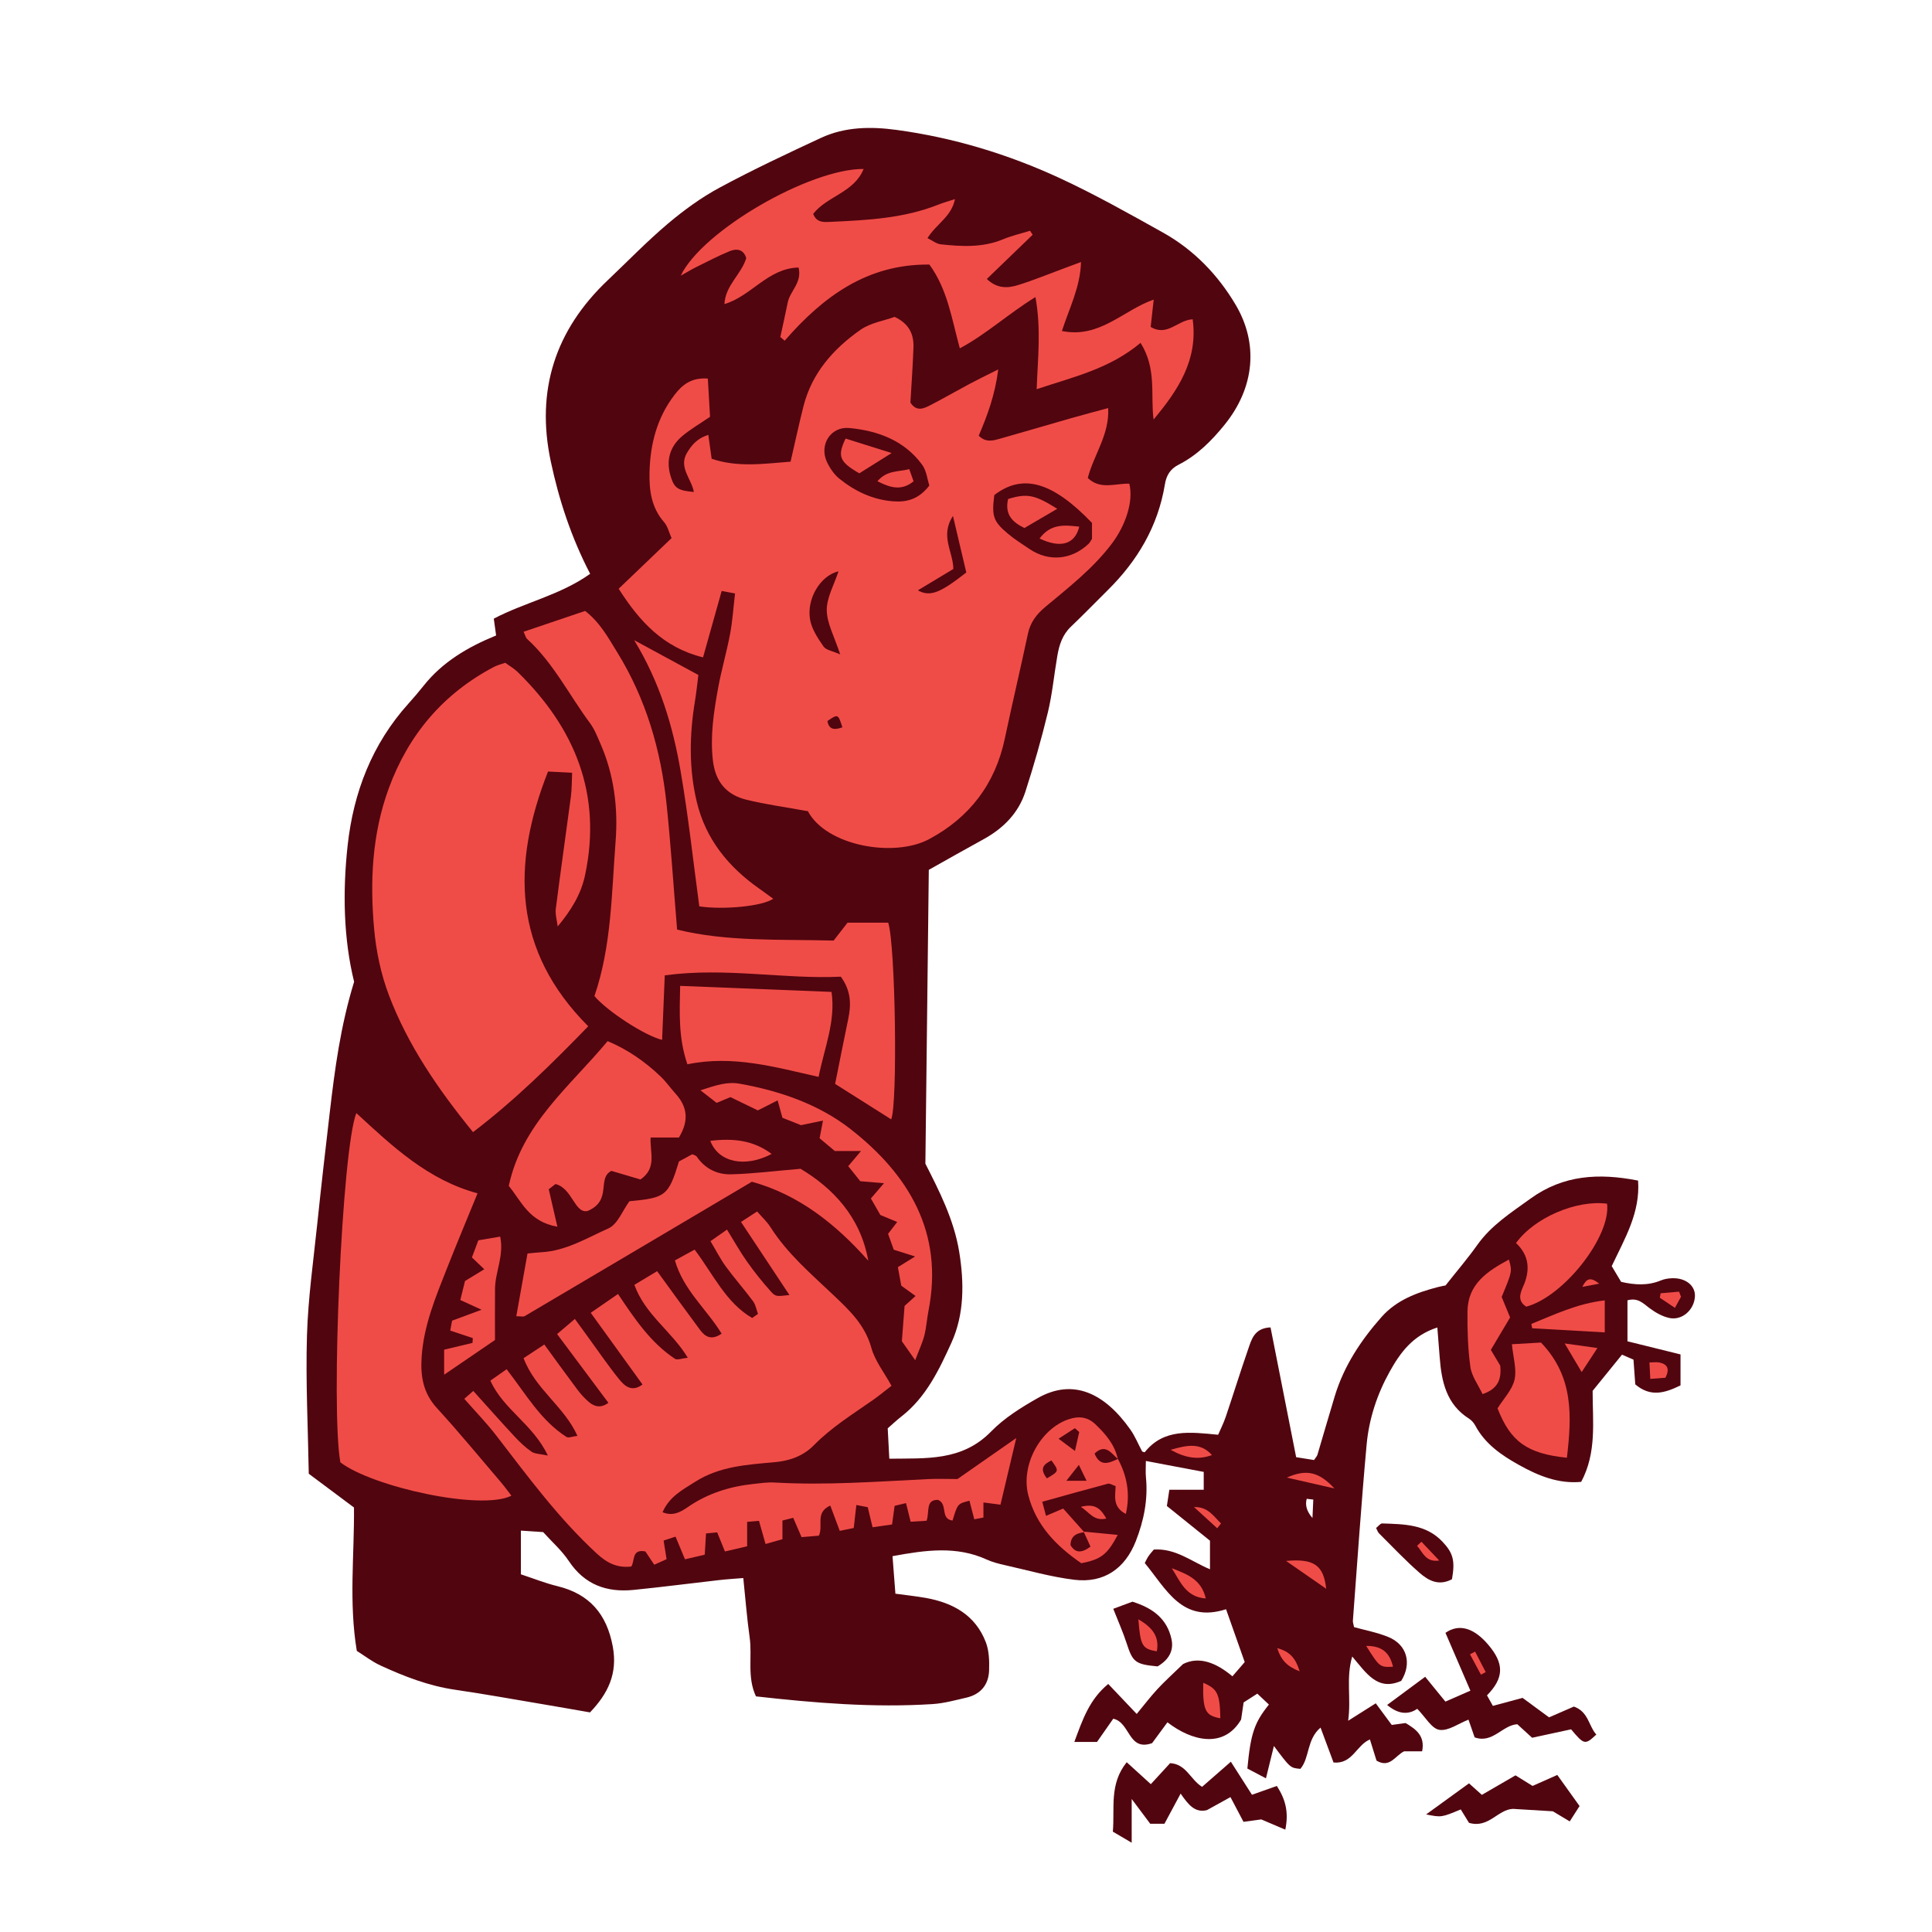 <svg version="1.1" id="svg" xmlns="http://www.w3.org/2000/svg" xmlns:xlink="http://www.w3.org/1999/xlink" x="0px" y="0px"
	 width="200px" height="200px" viewBox="0 0 200 200" enable-background="new 0 0 200 200" xml:space="preserve">
<path class="stroke" fill="#51050f"  fill-rule="evenodd" clip-rule="evenodd" d="M139.562,178.132c1.186-0.749,1.939-1.226,2.857-1.806
	c0.602,0.815,1.096,1.482,1.654,2.24c0.424-0.058,0.933-0.128,1.435-0.197c1.086,0.648,2.03,1.331,1.71,2.925
	c-0.653,0-1.285,0-1.86,0c-0.932,0.448-1.479,1.789-2.862,0.964c-0.209-0.672-0.436-1.398-0.682-2.192
	c-1.428,0.607-1.789,2.565-3.767,2.389c-0.417-1.122-0.84-2.26-1.345-3.615c-1.452,1.236-1.108,3.107-2.083,4.27
	c-1.043-0.09-1.043-0.09-2.744-2.365c-0.271,1.096-0.511,2.071-0.825,3.348c-0.789-0.417-1.381-0.729-1.923-1.014
	c0.341-3.619,0.724-4.754,2.231-6.623c-0.365-0.344-0.735-0.693-1.199-1.13c-0.523,0.336-1,0.641-1.419,0.909
	c-0.107,0.728-0.193,1.312-0.261,1.771c-1.785,3.044-5.104,2.236-7.625,0.286c-0.541,0.735-1.082,1.47-1.589,2.158
	c-2.491,0.879-2.24-2.145-4.021-2.531c-0.513,0.734-1.094,1.565-1.681,2.405c-0.72,0-1.39,0-2.347,0
	c0.859-2.326,1.556-4.392,3.509-6.001c1.058,1.114,1.949,2.054,2.947,3.104c0.757-0.914,1.415-1.782,2.152-2.578
	c0.737-0.798,1.551-1.524,2.647-2.589c1.653-0.837,3.433-0.141,5.109,1.271c0.506-0.585,0.93-1.075,1.273-1.473
	c-0.658-1.865-1.271-3.6-1.932-5.471c-4.58,1.47-6.189-2.104-8.416-4.782c0.134-0.25,0.234-0.491,0.379-0.7
	c0.188-0.271,0.412-0.517,0.56-0.698c2.265-0.138,3.856,1.221,5.813,2.045c0-1.015,0-1.899,0-2.959
	c-1.35-1.087-2.835-2.282-4.463-3.593c0.07-0.458,0.154-1.006,0.257-1.681c1.239,0,2.327,0,3.558,0c0-0.65,0-1.2,0-1.849
	c-1.987-0.375-3.912-0.739-5.99-1.131c0,0.68-0.043,1.188,0.008,1.688c0.227,2.299-0.216,4.492-1.049,6.614
	c-1.119,2.854-3.312,4.363-6.355,3.997c-2.418-0.291-4.791-0.977-7.178-1.511c-0.646-0.145-1.303-0.31-1.899-0.583
	c-3.134-1.431-6.329-0.983-9.753-0.35c0.092,1.207,0.187,2.438,0.299,3.884c1.08,0.148,2.113,0.255,3.133,0.436
	c2.828,0.504,5.152,1.78,6.229,4.594c0.34,0.888,0.369,1.941,0.337,2.912c-0.05,1.483-0.873,2.479-2.349,2.818
	c-1.16,0.268-2.329,0.593-3.508,0.668c-6.102,0.391-12.166-0.113-18.277-0.798c-0.944-2.01-0.37-4.11-0.653-6.107
	c-0.276-1.957-0.428-3.932-0.659-6.143c-0.831,0.069-1.66,0.117-2.484,0.21c-2.96,0.335-5.915,0.724-8.879,1.019
	c-2.773,0.277-5.064-0.535-6.695-2.985c-0.725-1.09-1.744-1.983-2.66-3.001c-0.74-0.049-1.454-0.097-2.303-0.152
	c0,1.553,0,2.979,0,4.524c1.277,0.42,2.505,0.914,3.775,1.223c3.323,0.809,5.109,2.885,5.734,6.241
	c0.521,2.799-0.48,4.87-2.356,6.829c-1.704-0.295-3.325-0.584-4.949-0.857c-3.005-0.505-6.003-1.049-9.018-1.488
	c-2.724-0.397-5.247-1.372-7.716-2.508c-0.887-0.408-1.676-1.024-2.457-1.513c-0.84-5.047-0.244-9.944-0.293-14.844
	c-1.515-1.131-3.041-2.271-4.68-3.496c-0.08-4.783-0.328-9.545-0.187-14.295c0.115-3.892,0.671-7.772,1.075-11.653
	c0.398-3.818,0.838-7.633,1.284-11.446c0.522-4.466,1.103-8.922,2.522-13.532c-1.094-4.444-1.196-9.278-0.673-14.096
	C36.587,82.022,38.521,77,42.306,72.81c0.532-0.59,1.049-1.197,1.543-1.819c1.951-2.459,4.553-4,7.508-5.209
	c-0.077-0.553-0.146-1.046-0.241-1.739c3.167-1.673,6.876-2.431,9.976-4.642c-1.951-3.756-3.227-7.634-4.078-11.643
	c-1.559-7.343,0.459-13.593,5.899-18.75c2.067-1.959,4.052-4.015,6.223-5.851c1.658-1.401,3.453-2.707,5.359-3.735
	c3.43-1.85,6.967-3.509,10.503-5.153c2.48-1.151,5.158-1.181,7.805-0.821c5.878,0.796,11.522,2.504,16.891,4.986
	c3.653,1.69,7.176,3.677,10.695,5.641c3.194,1.781,5.705,4.392,7.536,7.496c2.355,3.994,1.976,8.536-1.167,12.411
	c-1.34,1.653-2.834,3.153-4.764,4.132c-0.843,0.427-1.253,1.094-1.404,2.022c-0.711,4.335-2.836,7.918-5.931,10.972
	c-1.27,1.253-2.507,2.539-3.799,3.768c-0.873,0.829-1.209,1.879-1.402,2.997c-0.339,1.957-0.52,3.947-0.983,5.872
	c-0.667,2.765-1.454,5.507-2.329,8.214c-0.72,2.224-2.29,3.802-4.336,4.922c-1.909,1.043-3.799,2.122-5.661,3.166
	c-0.117,10.07-0.234,20.121-0.354,30.417c1.398,2.754,2.957,5.766,3.504,9.143c0.515,3.183,0.532,6.445-0.806,9.386
	c-1.271,2.797-2.627,5.663-5.186,7.648c-0.468,0.364-0.899,0.774-1.412,1.219c0.051,0.965,0.104,1.943,0.166,3.146
	c3.813-0.057,7.523,0.276,10.543-2.821c1.362-1.397,3.109-2.486,4.826-3.458c3.657-2.068,6.914-0.526,9.59,3.271
	c0.486,0.691,0.808,1.5,1.213,2.25c0.023,0.042,0.121,0.045,0.264,0.093c1.964-2.469,4.684-2.099,7.604-1.814
	c0.244-0.569,0.565-1.202,0.791-1.869c0.784-2.32,1.509-4.662,2.312-6.976c0.354-1.021,0.637-2.194,2.32-2.27
	c0.886,4.489,1.763,8.928,2.652,13.436c0.714,0.115,1.28,0.205,1.852,0.296c0.154-0.236,0.301-0.381,0.354-0.554
	c0.607-2.031,1.186-4.07,1.804-6.097c0.948-3.104,2.694-5.742,4.823-8.15c1.568-1.771,3.669-2.541,5.873-3.113
	c0.315-0.082,0.641-0.135,0.758-0.159c1.184-1.5,2.301-2.803,3.289-4.195c1.458-2.055,3.519-3.357,5.509-4.797
	c3.388-2.452,7.071-2.665,11.134-1.864c0.242,3.303-1.373,5.991-2.729,8.855c0.305,0.509,0.638,1.067,0.975,1.63
	c1.426,0.326,2.778,0.408,4.13-0.155c0.358-0.149,0.774-0.21,1.166-0.222c1.386-0.045,2.385,0.765,2.344,1.858
	c-0.055,1.396-1.316,2.55-2.66,2.255c-0.736-0.16-1.463-0.582-2.076-1.043c-0.643-0.484-1.177-1.081-2.248-0.785
	c0,1.313,0,2.663,0,4.244c1.723,0.427,3.548,0.878,5.492,1.358c0,1.183,0,2.192,0,3.207c-1.649,0.803-3.107,1.232-4.684-0.106
	c-0.055-0.761-0.116-1.607-0.186-2.562c-0.353-0.152-0.754-0.325-1.188-0.513c-1.046,1.289-2.037,2.509-3.04,3.745
	c-0.006,3.158,0.448,6.372-1.186,9.422c-2.389,0.226-4.479-0.657-6.429-1.743c-1.781-0.992-3.509-2.163-4.525-4.071
	c-0.148-0.28-0.385-0.557-0.651-0.726c-2.354-1.486-2.852-3.846-3.042-6.359c-0.072-0.965-0.152-1.93-0.243-3.081
	c-2.554,0.821-3.851,2.622-4.94,4.582c-1.301,2.34-2.137,4.886-2.38,7.539c-0.554,6.068-0.962,12.15-1.422,18.227
	c-0.014,0.189,0.067,0.386,0.122,0.67c1.17,0.327,2.406,0.554,3.544,1.02c1.937,0.793,2.464,2.734,1.338,4.542
	c-2.438,1.09-3.59-0.765-5.072-2.521C139.313,173.744,139.889,175.749,139.562,178.132z M135.952,155.235
	c-0.229-0.025-0.455-0.052-0.683-0.078c-0.183,0.668,0.017,1.323,0.597,1.986C135.896,156.507,135.923,155.871,135.952,155.235z"/>
<path class="stroke" fill="#51050f"  fill-rule="evenodd" clip-rule="evenodd" d="M143.594,176.497c1.38-1.021,2.607-1.93,3.938-2.917
	c0.801,0.982,1.416,1.737,2.096,2.57c0.904-0.397,1.786-0.783,2.586-1.133c-0.895-2.075-1.745-4.049-2.58-5.988
	c1.418-0.981,2.947-0.505,4.422,1.225c1.668,1.956,1.659,3.434-0.123,5.25c0.189,0.339,0.398,0.712,0.609,1.088
	c1.046-0.282,1.992-0.537,3.073-0.828c0.882,0.648,1.775,1.305,2.743,2.016c0.849-0.369,1.742-0.757,2.568-1.116
	c1.516,0.528,1.525,2.01,2.324,2.896c-1.164,1.096-1.262,1.07-2.611-0.54c-1.405,0.304-2.778,0.6-4.037,0.872
	c-0.668-0.61-1.1-1.006-1.531-1.4c-1.558,0.101-2.557,2.031-4.418,1.36c-0.221-0.633-0.432-1.245-0.636-1.835
	c-1.026,0.398-2.093,1.198-3.015,1.055c-0.802-0.124-1.436-1.312-2.288-2.174C145.972,177.402,144.942,177.626,143.594,176.497z"/>
<path class="stroke" fill="#51050f"  fill-rule="evenodd" clip-rule="evenodd" d="M124.439,184.974c1.022-0.894,1.944-1.698,2.978-2.601
	c0.832,1.302,1.522,2.381,2.187,3.42c0.964-0.342,1.739-0.616,2.576-0.912c0.896,1.395,1.247,2.711,0.875,4.524
	c-0.869-0.37-1.591-0.678-2.488-1.06c-0.438,0.061-1.126,0.153-1.84,0.251c-0.47-0.893-0.861-1.634-1.349-2.561
	c-0.864,0.479-1.647,0.911-2.436,1.348c-1.228,0.306-1.919-0.543-2.722-1.711c-0.651,1.212-1.131,2.105-1.676,3.12
	c-0.438,0-0.938,0-1.474,0c-0.557-0.742-1.103-1.473-1.918-2.563c0,1.615,0,2.853,0,4.529c-0.872-0.513-1.386-0.815-1.951-1.147
	c0.214-2.437-0.398-4.903,1.436-7.186c0.953,0.867,1.669,1.518,2.496,2.271c0.669-0.729,1.354-1.475,1.998-2.177
	C122.812,182.622,123.212,184.209,124.439,184.974z"/>
<path class="stroke" fill="#51050f"  fill-rule="evenodd" clip-rule="evenodd" d="M163.515,186.962c-0.37,0.579-0.637,0.996-1.017,1.589
	c-0.771-0.462-1.423-0.853-1.748-1.047c-1.586-0.096-2.855-0.173-4.125-0.25c-1.576,0.056-2.517,2.05-4.556,1.444
	c-0.26-0.424-0.561-0.912-0.852-1.387c-2.002,0.833-2.002,0.833-3.585,0.517c1.606-1.164,2.993-2.169,4.438-3.217
	c0.52,0.466,0.943,0.845,1.331,1.192c1.217-0.705,2.345-1.358,3.482-2.019c0.69,0.428,1.238,0.767,1.768,1.094
	c0.786-0.349,1.559-0.691,2.56-1.136C161.956,184.783,162.669,185.779,163.515,186.962z"/>
<path class="stroke" fill="#51050f"  fill-rule="evenodd" clip-rule="evenodd" d="M150.308,163.482c-1.385,0.738-2.461,0.116-3.348-0.656
	c-1.475-1.284-2.82-2.719-4.211-4.101c-0.124-0.125-0.177-0.323-0.294-0.549c0.232-0.181,0.437-0.477,0.632-0.47
	c2.229,0.079,4.499,0.068,6.214,1.867C150.433,160.762,150.647,161.56,150.308,163.482z"/>
<path class="stroke" fill="#51050f"  fill-rule="evenodd" clip-rule="evenodd" d="M119.833,172.505c-2.326-0.216-2.575-0.448-3.214-2.421
	c-0.361-1.118-0.847-2.194-1.375-3.541c0.717-0.266,1.41-0.523,1.983-0.737c2.131,0.661,3.599,1.792,4.046,3.882
	C121.538,170.925,120.95,171.847,119.833,172.505z"/>
<path fill-rule="evenodd" clip-rule="evenodd" fill="#f04c47" class="fill" d="M69.519,55.706c-0.276-0.616-0.404-1.234-0.767-1.646
	c-1.333-1.516-1.56-3.319-1.513-5.208c0.076-2.912,0.787-5.631,2.591-7.979c0.782-1.017,1.724-1.812,3.444-1.683
	c0.08,1.378,0.158,2.719,0.229,3.956c-1.087,0.747-2.068,1.305-2.909,2.025c-1.343,1.15-1.676,2.653-1.109,4.32
	c0.363,1.073,0.752,1.292,2.345,1.44c-0.247-1.375-1.616-2.557-0.705-4.066c0.485-0.806,1.059-1.494,2.2-1.848
	c0.117,0.834,0.219,1.579,0.344,2.473c2.686,0.92,5.416,0.517,8.171,0.302c0.463-2,0.863-3.865,1.329-5.713
	c0.871-3.454,3.098-5.969,5.911-7.938c1.038-0.726,2.435-0.939,3.532-1.337c1.538,0.725,1.998,1.838,1.949,3.185
	c-0.067,1.911-0.209,3.82-0.316,5.688c0.647,0.993,1.41,0.608,2.118,0.241c1.35-0.7,2.669-1.462,4.012-2.178
	c0.862-0.46,1.744-0.885,2.963-1.498c-0.333,2.643-1.125,4.767-2.02,6.859c0.748,0.767,1.534,0.5,2.283,0.29
	c2.413-0.681,4.817-1.395,7.229-2.084c1.205-0.345,2.419-0.663,3.886-1.063c0.154,2.746-1.49,4.826-2.11,7.237
	c1.299,1.258,2.869,0.548,4.298,0.589c0.452,1.794-0.358,4.29-1.815,6.218c-1.941,2.57-4.458,4.519-6.893,6.554
	c-0.903,0.756-1.534,1.587-1.785,2.759c-0.771,3.623-1.626,7.229-2.393,10.854c-0.993,4.709-3.654,8.182-7.849,10.42
	c-3.628,1.936-10.636,0.701-12.547-2.916c-0.056-0.104-0.206-0.159,0.044,0.023c-2.394-0.436-4.416-0.708-6.387-1.191
	c-2.059-0.505-3.217-1.828-3.478-4.057c-0.298-2.554,0.089-5.021,0.535-7.491c0.341-1.885,0.89-3.734,1.243-5.618
	c0.252-1.344,0.338-2.719,0.512-4.189c-0.438-0.083-0.8-0.15-1.383-0.26c-0.637,2.265-1.253,4.465-1.93,6.875
	c-4.129-1.02-6.597-3.755-8.733-7.104C65.915,59.158,67.666,57.48,69.519,55.706z M96.206,50.259
	c-0.209-0.633-0.291-1.532-0.75-2.156c-1.844-2.508-4.564-3.509-7.521-3.794c-1.952-0.189-3.166,1.747-2.326,3.526
	c0.303,0.64,0.744,1.289,1.289,1.727c1.622,1.303,3.473,2.18,5.581,2.336C93.843,52,95.101,51.702,96.206,50.259z M102.929,51.246
	c-0.277,2.188-0.126,2.706,1.402,3.997c0.701,0.592,1.49,1.082,2.254,1.598c1.979,1.339,4.345,1.125,6.109-0.549
	c0.139-0.132,0.221-0.322,0.349-0.515c0-0.564,0-1.146,0-1.646C108.938,49.854,105.868,48.998,102.929,51.246z M86.975,67.741
	c-0.604-1.86-1.374-3.211-1.388-4.569c-0.014-1.308,0.758-2.623,1.216-4.032c-1.879,0.441-3.33,2.85-2.942,5.012
	c0.177,0.983,0.803,1.93,1.393,2.776C85.513,67.303,86.189,67.39,86.975,67.741z M98.69,58.901
	c-1.251,0.753-2.401,1.446-3.673,2.211c1.264,0.701,2.301,0.28,5.014-1.849c-0.421-1.783-0.861-3.651-1.38-5.851
	C97.285,55.489,98.679,57.119,98.69,58.901z M87.204,75.292c-0.449-1.396-0.449-1.396-1.551-0.652
	C85.812,75.507,86.321,75.608,87.204,75.292z"/>
<path fill-rule="evenodd" clip-rule="evenodd" fill="#f04c47" class="fill" d="M74.704,138.06c-1.578-2.576-3.947-4.498-4.838-7.583
	c0.684-0.373,1.337-0.731,2.04-1.117c1.94,2.563,3.239,5.499,5.958,7.078c0.2-0.141,0.4-0.283,0.602-0.423
	c-0.163-0.439-0.237-0.944-0.506-1.306c-0.907-1.223-1.921-2.367-2.82-3.596c-0.574-0.787-1.018-1.671-1.59-2.627
	c0.589-0.413,1.046-0.733,1.708-1.198c0.743,1.2,1.349,2.29,2.064,3.301c0.761,1.075,1.585,2.113,2.465,3.092
	c0.525,0.583,0.607,0.521,1.935,0.38c-1.674-2.527-3.297-4.976-5.014-7.566c0.652-0.424,1.116-0.725,1.669-1.083
	c0.532,0.613,1.026,1.061,1.37,1.604c1.765,2.784,4.256,4.891,6.606,7.123c1.636,1.554,3.206,3.057,3.848,5.385
	c0.373,1.355,1.329,2.551,2.087,3.934c-0.66,0.507-1.263,1.007-1.9,1.456c-2.109,1.479-4.302,2.829-6.133,4.692
	c-1.076,1.096-2.452,1.615-4.077,1.761c-2.819,0.252-5.706,0.422-8.213,2.028c-1.268,0.812-2.652,1.495-3.378,3.148
	c1.035,0.445,1.874-0.014,2.574-0.502c2.074-1.442,4.376-2.163,6.851-2.426c0.722-0.076,1.454-0.187,2.173-0.145
	c5.297,0.304,10.576-0.095,15.86-0.354c0.992-0.049,1.987-0.007,3.073-0.007c1.998-1.394,4.017-2.802,6.084-4.243
	c-0.575,2.427-1.098,4.64-1.633,6.897c-0.418-0.055-1.026-0.134-1.765-0.229c0,0.6,0,1.029,0,1.562
	c-0.281,0.053-0.578,0.109-0.948,0.18c-0.184-0.71-0.342-1.316-0.498-1.922c-1.226,0.311-1.226,0.311-1.75,2.051
	c-1.314-0.158-0.449-1.713-1.506-2.138c-1.32-0.03-0.855,1.222-1.181,2.161c-0.479,0.03-1.031,0.063-1.649,0.102
	c-0.177-0.705-0.314-1.26-0.483-1.929c-0.438,0.105-0.79,0.19-1.179,0.283c-0.089,0.654-0.167,1.231-0.263,1.93
	c-0.631,0.09-1.26,0.179-2.019,0.287c-0.174-0.723-0.322-1.338-0.499-2.078c-0.3-0.057-0.648-0.123-1.179-0.225
	c-0.095,0.839-0.174,1.538-0.27,2.378c-0.436,0.089-0.913,0.188-1.449,0.298c-0.343-0.92-0.645-1.725-0.979-2.62
	c-1.616,0.746-0.69,2.037-1.18,3.119c-0.51,0.043-1.131,0.096-1.793,0.151c-0.312-0.72-0.566-1.309-0.865-2.001
	c-0.362,0.092-0.714,0.181-1.116,0.282c0,0.669,0,1.25,0,1.933c-0.532,0.151-1.022,0.29-1.749,0.496
	c-0.225-0.796-0.43-1.521-0.678-2.398c-0.371,0.032-0.774,0.066-1.227,0.105c0,0.861,0,1.581,0,2.53
	c-0.709,0.165-1.446,0.338-2.297,0.537c-0.277-0.683-0.518-1.273-0.805-1.981c-0.329,0.033-0.693,0.068-1.156,0.114
	c-0.042,0.719-0.08,1.359-0.129,2.199c-0.649,0.152-1.329,0.312-2.048,0.479c-0.349-0.837-0.644-1.545-0.977-2.348
	c-0.471,0.155-0.814,0.269-1.234,0.407c0.104,0.662,0.194,1.231,0.305,1.928c-0.407,0.183-0.795,0.358-1.274,0.574
	c-0.354-0.531-0.66-0.99-0.917-1.374c-1.444-0.287-1.069,0.953-1.46,1.561c-1.431,0.161-2.47-0.331-3.546-1.321
	c-3.98-3.659-7.15-7.981-10.424-12.229c-1.003-1.302-2.157-2.488-3.317-3.812c0.312-0.275,0.593-0.521,0.93-0.815
	c1.448,1.606,2.831,3.169,4.252,4.696c0.538,0.58,1.121,1.142,1.769,1.59c0.346,0.24,0.872,0.222,1.7,0.405
	c-1.544-3.262-4.607-4.762-5.949-7.758c0.564-0.397,1.084-0.763,1.678-1.18c1.979,2.541,3.52,5.299,6.2,7.012
	c0.204,0.13,0.608-0.053,1.132-0.115c-1.377-3.058-4.355-4.812-5.574-8.042c0.687-0.452,1.378-0.907,2.146-1.414
	c1.157,1.584,2.262,3.12,3.396,4.634c0.354,0.473,0.754,0.926,1.201,1.307c0.583,0.496,1.244,0.678,2.037,0.095
	c-1.722-2.308-3.397-4.554-5.311-7.117c0.673-0.573,1.158-0.986,1.839-1.566c0.576,0.793,0.987,1.361,1.4,1.928
	c1.054,1.444,2.06,2.928,3.183,4.316c0.562,0.693,1.305,1.377,2.42,0.542c-1.772-2.452-3.495-4.839-5.36-7.421
	c1.017-0.703,1.859-1.285,2.823-1.949c1.721,2.574,3.377,5.041,5.89,6.71c0.243,0.161,0.731-0.048,1.334-0.108
	c-1.647-2.737-4.405-4.432-5.529-7.549c0.861-0.517,1.671-1.003,2.354-1.413c1.561,2.141,2.983,4.12,4.438,6.074
	C72.976,138.353,73.614,138.804,74.704,138.06z"/>
<path fill-rule="evenodd" clip-rule="evenodd" fill="#f04c47" class="fill" d="M48.967,117.197c-3.681-4.519-6.734-9.012-8.685-14.117
	c-0.84-2.197-1.345-4.597-1.555-6.944c-0.439-4.905-0.208-9.806,1.51-14.502c2.038-5.571,5.632-9.831,10.915-12.605
	c0.344-0.18,0.733-0.27,1.148-0.418c0.446,0.327,0.914,0.588,1.284,0.95c5.938,5.808,8.756,12.657,6.983,21.031
	c-0.419,1.981-1.45,3.656-2.835,5.314c-0.071-0.615-0.27-1.245-0.194-1.841c0.49-3.874,1.051-7.739,1.561-11.61
	c0.099-0.746,0.083-1.507,0.128-2.461c-0.969-0.049-1.66-0.083-2.496-0.126c-3.798,9.648-3.656,18.542,4.161,26.372
	C57.062,110.19,53.271,113.921,48.967,117.197z"/>
<path fill-rule="evenodd" clip-rule="evenodd" fill="#f04c47" class="fill" d="M70.093,96.231c5.193,1.274,10.634,0.99,16.205,1.137
	c0.438-0.563,0.914-1.176,1.439-1.852c1.384,0,2.816,0,4.213,0c0.754,2.427,0.983,18.796,0.304,20.358
	c-1.888-1.194-3.771-2.386-5.802-3.668c0.443-2.204,0.884-4.464,1.356-6.718c0.308-1.474,0.317-2.886-0.765-4.382
	c-5.918,0.278-11.945-0.993-18.228-0.137c-0.099,2.375-0.187,4.518-0.274,6.678c-1.762-0.42-5.66-2.948-7.006-4.534
	c1.77-5.15,1.774-10.612,2.191-16.01c0.269-3.469-0.156-6.889-1.571-10.121c-0.317-0.727-0.61-1.493-1.077-2.121
	c-2.162-2.916-3.789-6.234-6.52-8.727c-0.13-0.118-0.168-0.334-0.358-0.735c2.149-0.728,4.241-1.435,6.37-2.155
	c1.541,1.185,2.39,2.769,3.319,4.273c2.984,4.828,4.534,10.145,5.115,15.744C69.442,87.464,69.718,91.684,70.093,96.231z"/>
<path fill-rule="evenodd" clip-rule="evenodd" fill="#f04c47" class="fill" d="M49.435,123.534c-1.141,2.79-2.186,5.281-3.177,7.793
	c-1.166,2.953-2.39,5.883-2.609,9.124c-0.136,2.007,0.149,3.753,1.584,5.318c2.281,2.488,4.426,5.102,6.618,7.668
	c0.379,0.443,0.719,0.918,1.09,1.396c-3.139,1.587-14.407-0.921-17.706-3.452c-1.007-5.535,0.161-32.365,1.652-36.155
	C40.622,118.664,44.274,122.136,49.435,123.534z"/>
<path fill-rule="evenodd" clip-rule="evenodd" fill="#f04c47" class="fill" d="M118.07,35.493c-3.223,2.697-6.947,3.525-10.755,4.794
	c0.119-3.258,0.475-6.206-0.125-9.537c-2.843,1.755-5.085,3.843-7.83,5.308c-0.84-3.055-1.268-6.104-3.15-8.671
	c-6.408-0.072-10.995,3.297-14.981,7.883c-0.149-0.128-0.3-0.255-0.45-0.383c0.257-1.193,0.527-2.383,0.768-3.579
	c0.235-1.182,1.506-2.045,1.121-3.615c-3.178,0.075-4.863,2.944-7.674,3.787c0.088-1.947,1.76-3.078,2.257-4.763
	c-0.28-0.928-0.993-1.015-1.73-0.711c-1.157,0.477-2.273,1.059-3.397,1.615c-0.502,0.249-0.981,0.542-1.656,0.919
	c2.219-4.653,13.352-11.083,18.933-11.05c-0.981,2.44-3.779,2.806-5.219,4.645c0.351,0.965,1.163,0.861,1.851,0.829
	c3.77-0.173,7.539-0.361,11.11-1.783c0.483-0.194,0.991-0.332,1.714-0.57c-0.354,1.825-1.933,2.564-2.844,4.04
	c0.503,0.243,0.922,0.593,1.375,0.642c2.181,0.233,4.355,0.353,6.463-0.528c0.894-0.372,1.852-0.588,2.779-0.876
	c0.09,0.139,0.181,0.276,0.27,0.415c-1.546,1.491-3.092,2.982-4.746,4.576c1.098,1.049,2.215,0.951,3.271,0.62
	c1.642-0.515,3.236-1.172,4.852-1.77c0.481-0.178,0.961-0.356,1.628-0.604c-0.072,2.58-1.186,4.705-1.978,7.14
	c3.933,0.797,6.342-2.162,9.504-3.251c-0.117,1.047-0.216,1.941-0.314,2.826c1.738,1.042,2.773-0.708,4.348-0.789
	c0.574,4.227-1.528,7.357-4.05,10.379C119.091,40.853,119.761,38.18,118.07,35.493z"/>
<path fill-rule="evenodd" clip-rule="evenodd" fill="#f04c47" class="fill" d="M57.7,126.99c-2.978-0.524-3.731-2.661-5.032-4.226
	c1.372-6.427,6.306-10.266,10.233-14.985c2.134,0.894,3.881,2.143,5.461,3.634c0.574,0.542,1.029,1.206,1.562,1.793
	c1.211,1.333,1.442,2.762,0.356,4.551c-0.878,0-1.87,0-2.931,0c-0.076,1.578,0.675,3.143-1.044,4.343
	c-0.859-0.254-1.848-0.547-3.013-0.892c-1.527,0.767,0.109,3.05-2.442,4.144c-1.354,0.354-1.587-2.353-3.347-2.782
	c-0.207,0.162-0.496,0.384-0.697,0.54C57.093,124.346,57.348,125.455,57.7,126.99z"/>
<path fill-rule="evenodd" clip-rule="evenodd" fill="#f04c47" class="fill" d="M53.447,136.257c0.388-2.171,0.767-4.289,1.161-6.496
	c0.567-0.052,1.007-0.106,1.448-0.131c2.55-0.142,4.711-1.476,6.938-2.472c0.937-0.419,1.438-1.815,2.166-2.807
	c3.756-0.346,4.041-0.566,5.126-4.117c0.419-0.228,0.929-0.503,1.376-0.746c0.227,0.109,0.389,0.133,0.451,0.224
	c0.852,1.268,2.127,1.886,3.559,1.853c2.224-0.053,4.441-0.34,7.202-0.573c3.288,1.974,6.194,4.916,7.01,9.517
	c-3.376-3.813-7.226-6.851-12.05-8.176c-8.035,4.757-15.775,9.342-23.523,13.914C54.168,136.333,53.931,136.257,53.447,136.257z"/>
<path fill-rule="evenodd" clip-rule="evenodd" fill="#f04c47" class="fill" d="M71.159,110.175c-0.947-2.775-0.805-5.304-0.75-8.117
	c5.334,0.213,10.403,0.415,15.672,0.624c0.441,3.05-0.742,5.793-1.341,8.798C80.21,110.458,75.872,109.202,71.159,110.175z"/>
<path fill-rule="evenodd" clip-rule="evenodd" fill="#f04c47" class="fill" d="M80.501,113.91c-0.807,0.408-1.319,0.668-2.049,1.038
	c-0.771-0.375-1.675-0.812-2.837-1.375c-0.214,0.088-0.749,0.312-1.431,0.596c-0.446-0.348-0.903-0.705-1.67-1.303
	c1.627-0.53,2.768-0.912,4.062-0.68c4.176,0.745,8.217,2.147,11.49,4.711c5.995,4.696,9.647,10.697,8.051,18.794
	c-0.166,0.844-0.216,1.715-0.427,2.546c-0.187,0.737-0.521,1.437-0.948,2.572c-0.646-0.919-1.039-1.479-1.381-1.964
	c0.097-1.245,0.182-2.362,0.281-3.659c0.26-0.234,0.636-0.574,1.136-1.025c-0.497-0.359-0.937-0.677-1.477-1.066
	c-0.102-0.558-0.22-1.198-0.353-1.917c0.511-0.317,0.974-0.604,1.785-1.108c-0.938-0.297-1.519-0.48-2.21-0.698
	c-0.174-0.485-0.37-1.034-0.589-1.646c0.276-0.358,0.545-0.707,0.944-1.226c-0.589-0.244-1.1-0.456-1.743-0.723
	c-0.26-0.452-0.586-1.023-0.98-1.712c0.357-0.418,0.715-0.834,1.354-1.579c-1.012-0.085-1.674-0.141-2.451-0.206
	c-0.359-0.448-0.768-0.958-1.249-1.558c0.384-0.455,0.729-0.865,1.326-1.572c-1.069,0-1.791,0-2.72,0
	c-0.405-0.341-0.957-0.803-1.57-1.318c0.098-0.513,0.192-1.003,0.352-1.83c-0.818,0.17-1.465,0.305-2.279,0.475
	c-0.5-0.199-1.175-0.467-1.921-0.764C80.86,115.211,80.717,114.692,80.501,113.91z"/>
<path fill-rule="evenodd" clip-rule="evenodd" fill="#f04c47" class="fill" d="M65.649,66.27c2.459,1.334,4.424,2.4,6.645,3.604
	c-0.099,0.772-0.192,1.739-0.351,2.695c-0.576,3.497-0.64,6.992,0.189,10.449c0.926,3.854,3.27,6.731,6.466,8.974
	c0.479,0.335,0.945,0.684,1.444,1.046c-1.094,0.773-5.141,1.166-7.65,0.788c-0.637-4.692-1.142-9.416-1.95-14.086
	C69.643,75.131,68.313,70.649,65.649,66.27z"/>
<path fill-rule="evenodd" clip-rule="evenodd" fill="#f04c47" class="fill" d="M115.725,151.027c0.951,1.769,1.288,3.606,0.824,5.698
	c-1.399-0.728-1.093-1.849-1.058-2.878c-0.326-0.11-0.595-0.307-0.798-0.254c-2.239,0.592-4.469,1.223-6.798,1.87
	c0.162,0.611,0.254,0.956,0.387,1.457c0.638-0.27,1.144-0.485,1.778-0.754c0.716,0.803,1.448,1.624,2.185,2.448
	c-0.768,0.097-1.403,0.343-1.428,1.339c0.518,0.848,1.15,0.83,2.072,0.155c-0.245-0.536-0.478-1.046-0.712-1.556
	c1.196,0.115,2.392,0.23,3.531,0.34c-1.079,2.02-1.697,2.529-3.771,2.934c-2.535-1.749-4.695-3.888-5.498-7.083
	c-0.779-3.107,1.283-6.859,4.209-7.829c1.049-0.348,1.952-0.228,2.745,0.526c1.062,1.009,2.002,2.104,2.323,3.594
	c-0.688-0.607-1.284-1.632-2.408-0.562C113.889,151.888,114.808,151.455,115.725,151.027z M111.722,148.247
	c-0.15-0.134-0.301-0.267-0.45-0.4c-0.465,0.3-0.93,0.599-1.69,1.088c0.691,0.517,1.075,0.804,1.697,1.269
	C111.484,149.295,111.604,148.771,111.722,148.247z M108.374,153.041c1.274-0.752,1.274-0.752,0.47-1.857
	C108.048,151.575,107.572,152.006,108.374,153.041z M112.482,153.288c-0.321-0.662-0.485-1.004-0.798-1.646
	c-0.472,0.601-0.767,0.977-1.292,1.646C111.253,153.288,111.66,153.288,112.482,153.288z"/>
<path fill-rule="evenodd" clip-rule="evenodd" fill="#f04c47" class="fill" d="M156.512,139.155c1.021-0.059,2.038-0.117,3.009-0.174
	c3.42,3.557,3.18,7.673,2.684,11.924c-4.136-0.423-5.84-1.682-7.18-5.113c0.618-0.989,1.512-1.901,1.758-2.963
	C157.033,141.755,156.642,140.531,156.512,139.155z"/>
<path fill-rule="evenodd" clip-rule="evenodd" fill="#f04c47" class="fill" d="M157.997,135.263c-0.891-0.566-0.667-1.316-0.324-2.078
	c0.751-1.671,0.648-3.21-0.732-4.505c1.879-2.623,6.242-4.49,9.421-4.074C166.79,127.973,161.881,134.235,157.997,135.263z"/>
<path fill-rule="evenodd" clip-rule="evenodd" fill="#f04c47" class="fill" d="M156.325,136.384c-0.682,1.145-1.318,2.216-1.994,3.354
	c0.335,0.562,0.664,1.116,0.97,1.626c0.148,1.382-0.205,2.405-1.827,2.954c-0.444-0.95-1.122-1.842-1.259-2.811
	c-0.267-1.885-0.316-3.814-0.302-5.724c0.023-2.869,2.055-4.186,4.288-5.396c0.346,1.236,0.346,1.236-0.749,3.873
	C155.694,134.852,155.966,135.512,156.325,136.384z"/>
<path fill-rule="evenodd" clip-rule="evenodd" fill="#f04c47" class="fill" d="M45.978,139.717c1.09-0.26,2.014-0.48,2.936-0.7
	c0.011-0.165,0.021-0.33,0.032-0.495c-0.741-0.247-1.482-0.494-2.335-0.777c0.057-0.306,0.123-0.665,0.189-1.03
	c0.906-0.336,1.742-0.646,3.053-1.131c-0.982-0.45-1.518-0.693-2.201-1.006c0.162-0.653,0.331-1.336,0.486-1.969
	c0.662-0.403,1.251-0.762,1.995-1.216c-0.505-0.482-0.86-0.823-1.28-1.225c0.207-0.55,0.412-1.097,0.664-1.77
	c0.68-0.116,1.371-0.234,2.259-0.386c0.421,1.977-0.514,3.649-0.532,5.386c-0.018,1.778-0.004,3.557-0.004,5.32
	c-1.748,1.192-3.352,2.287-5.262,3.59C45.978,141.215,45.978,140.546,45.978,139.717z"/>
<path fill-rule="evenodd" clip-rule="evenodd" fill="#f04c47" class="fill" d="M158.525,137.052c2.39-0.963,4.721-2.102,7.599-2.439
	c0,1.114,0,2.102,0,3.316c-2.623-0.148-5.067-0.287-7.514-0.426C158.582,137.353,158.554,137.203,158.525,137.052z"/>
<path fill-rule="evenodd" clip-rule="evenodd" fill="#f04c47" class="fill" d="M73.531,118.099c2.374-0.283,4.444-0.071,6.349,1.357
	C77.138,120.898,74.382,120.352,73.531,118.099z"/>
<path fill-rule="evenodd" clip-rule="evenodd" fill="#f04c47" class="fill" d="M126.329,177.874c-1.559-0.261-1.83-0.826-1.769-3.669
	C126.032,174.824,126.28,175.338,126.329,177.874z"/>
<path fill-rule="evenodd" clip-rule="evenodd" fill="#f04c47" class="fill" d="M133.136,161.588c2.879-0.264,3.883,0.436,4.15,2.879
	C135.905,163.509,134.675,162.656,133.136,161.588z"/>
<path fill-rule="evenodd" clip-rule="evenodd" fill="#f04c47" class="fill" d="M121.303,162.341c1.49,0.594,3.054,1.099,3.519,3.132
	C122.712,165.327,122.154,163.644,121.303,162.341z"/>
<path fill-rule="evenodd" clip-rule="evenodd" fill="#f04c47" class="fill" d="M165.364,139.547c-0.58,0.885-0.992,1.514-1.629,2.489
	c-0.646-1.088-1.09-1.838-1.757-2.961C163.272,139.254,164.19,139.383,165.364,139.547z"/>
<path fill-rule="evenodd" clip-rule="evenodd" fill="#f04c47" class="fill" d="M121.183,150.083c1.711-0.489,3.089-0.786,4.279,0.547
	C124.059,151.142,122.736,150.95,121.183,150.083z"/>
<path fill-rule="evenodd" clip-rule="evenodd" fill="#f04c47" class="fill" d="M133.208,152.958c2.021-0.885,3.308-0.618,4.932,1.126
	C136.335,153.672,134.872,153.338,133.208,152.958z"/>
<path fill-rule="evenodd" clip-rule="evenodd" fill="#f04c47" class="fill" d="M141.427,170.385c1.686-0.019,2.454,0.758,2.775,2.154
	C142.842,172.605,142.815,172.585,141.427,170.385z"/>
<path fill-rule="evenodd" clip-rule="evenodd" fill="#f04c47" class="fill" d="M172.407,142.623c-0.436,0.033-0.922,0.07-1.569,0.119
	c-0.031-0.608-0.056-1.087-0.088-1.703c0.45,0,0.763-0.053,1.052,0.011C172.631,141.232,172.864,141.723,172.407,142.623z"/>
<path fill-rule="evenodd" clip-rule="evenodd" fill="#f04c47" class="fill" d="M174.017,134.24c-0.172,0.312-0.342,0.624-0.629,1.149
	c-0.588-0.394-1.073-0.72-1.561-1.046c0.026-0.155,0.053-0.31,0.079-0.464c0.637-0.056,1.273-0.111,1.909-0.166
	C173.883,133.889,173.95,134.064,174.017,134.24z"/>
<path fill-rule="evenodd" clip-rule="evenodd" fill="#f04c47" class="fill" d="M132.219,170.616c1.343,0.362,1.91,1.067,2.321,2.399
	C133.264,172.524,132.631,171.884,132.219,170.616z"/>
<path fill-rule="evenodd" clip-rule="evenodd" fill="#f04c47" class="fill" d="M126.005,158.204c-0.8-0.73-1.601-1.461-2.4-2.192
	c1.437-0.049,2.02,0.943,2.794,1.696C126.267,157.874,126.137,158.039,126.005,158.204z"/>
<path fill-rule="evenodd" clip-rule="evenodd" fill="#f04c47" class="fill" d="M111.889,155.988c1.478-0.38,2.052,0.178,2.639,1.215
	C113.212,157.483,112.823,156.589,111.889,155.988z"/>
<path fill-rule="evenodd" clip-rule="evenodd" fill="#f04c47" class="fill" d="M165.55,132.884c-0.769,0.146-1.176,0.224-1.748,0.333
	C164.224,132.38,164.595,132.129,165.55,132.884z"/>
<path fill-rule="evenodd" clip-rule="evenodd" fill="#f04c47" class="fill" d="M152.701,170.973c0.366,0.708,0.733,1.416,1.1,2.124
	c-0.164,0.088-0.329,0.175-0.493,0.263c-0.378-0.702-0.756-1.405-1.135-2.106C152.351,171.16,152.525,171.066,152.701,170.973z"/>
<path fill-rule="evenodd" clip-rule="evenodd" fill="#f04c47" class="fill" d="M147.146,159.601c0.615,0.648,1.229,1.296,1.844,1.944
	c-1.413,0.208-1.691-0.844-2.297-1.524C146.843,159.881,146.994,159.741,147.146,159.601z"/>
<path fill-rule="evenodd" clip-rule="evenodd" fill="#f04c47" class="fill" d="M117.844,167.626c1.472,0.865,2.191,1.795,1.911,3.32
	C118.242,170.688,118.056,170.378,117.844,167.626z"/>
<path fill-rule="evenodd" clip-rule="evenodd" fill="#f04c47" class="fill" d="M87.534,45.402c1.557,0.489,3.023,0.949,4.769,1.497
	c-1.299,0.814-2.328,1.459-3.348,2.099C86.919,47.823,86.646,47.251,87.534,45.402z"/>
<path fill-rule="evenodd" clip-rule="evenodd" fill="#f04c47" class="fill" d="M90.831,49.819c0.986-1.162,2.15-0.954,3.297-1.252
	c0.172,0.488,0.31,0.874,0.445,1.26C93.31,50.844,92.171,50.495,90.831,49.819z"/>
<path fill-rule="evenodd" clip-rule="evenodd" fill="#f04c47" class="fill" d="M104.358,51.657c1.98-0.606,2.749-0.45,5.088,1.014
	c-1.162,0.68-2.26,1.321-3.4,1.989C104.851,54.074,103.979,53.298,104.358,51.657z"/>
<path fill-rule="evenodd" clip-rule="evenodd" fill="#f04c47" class="fill" d="M107.614,55.748c1.162-1.573,2.619-1.394,4.11-1.228
	C111.285,56.325,109.841,56.8,107.614,55.748z"/>
</svg>
